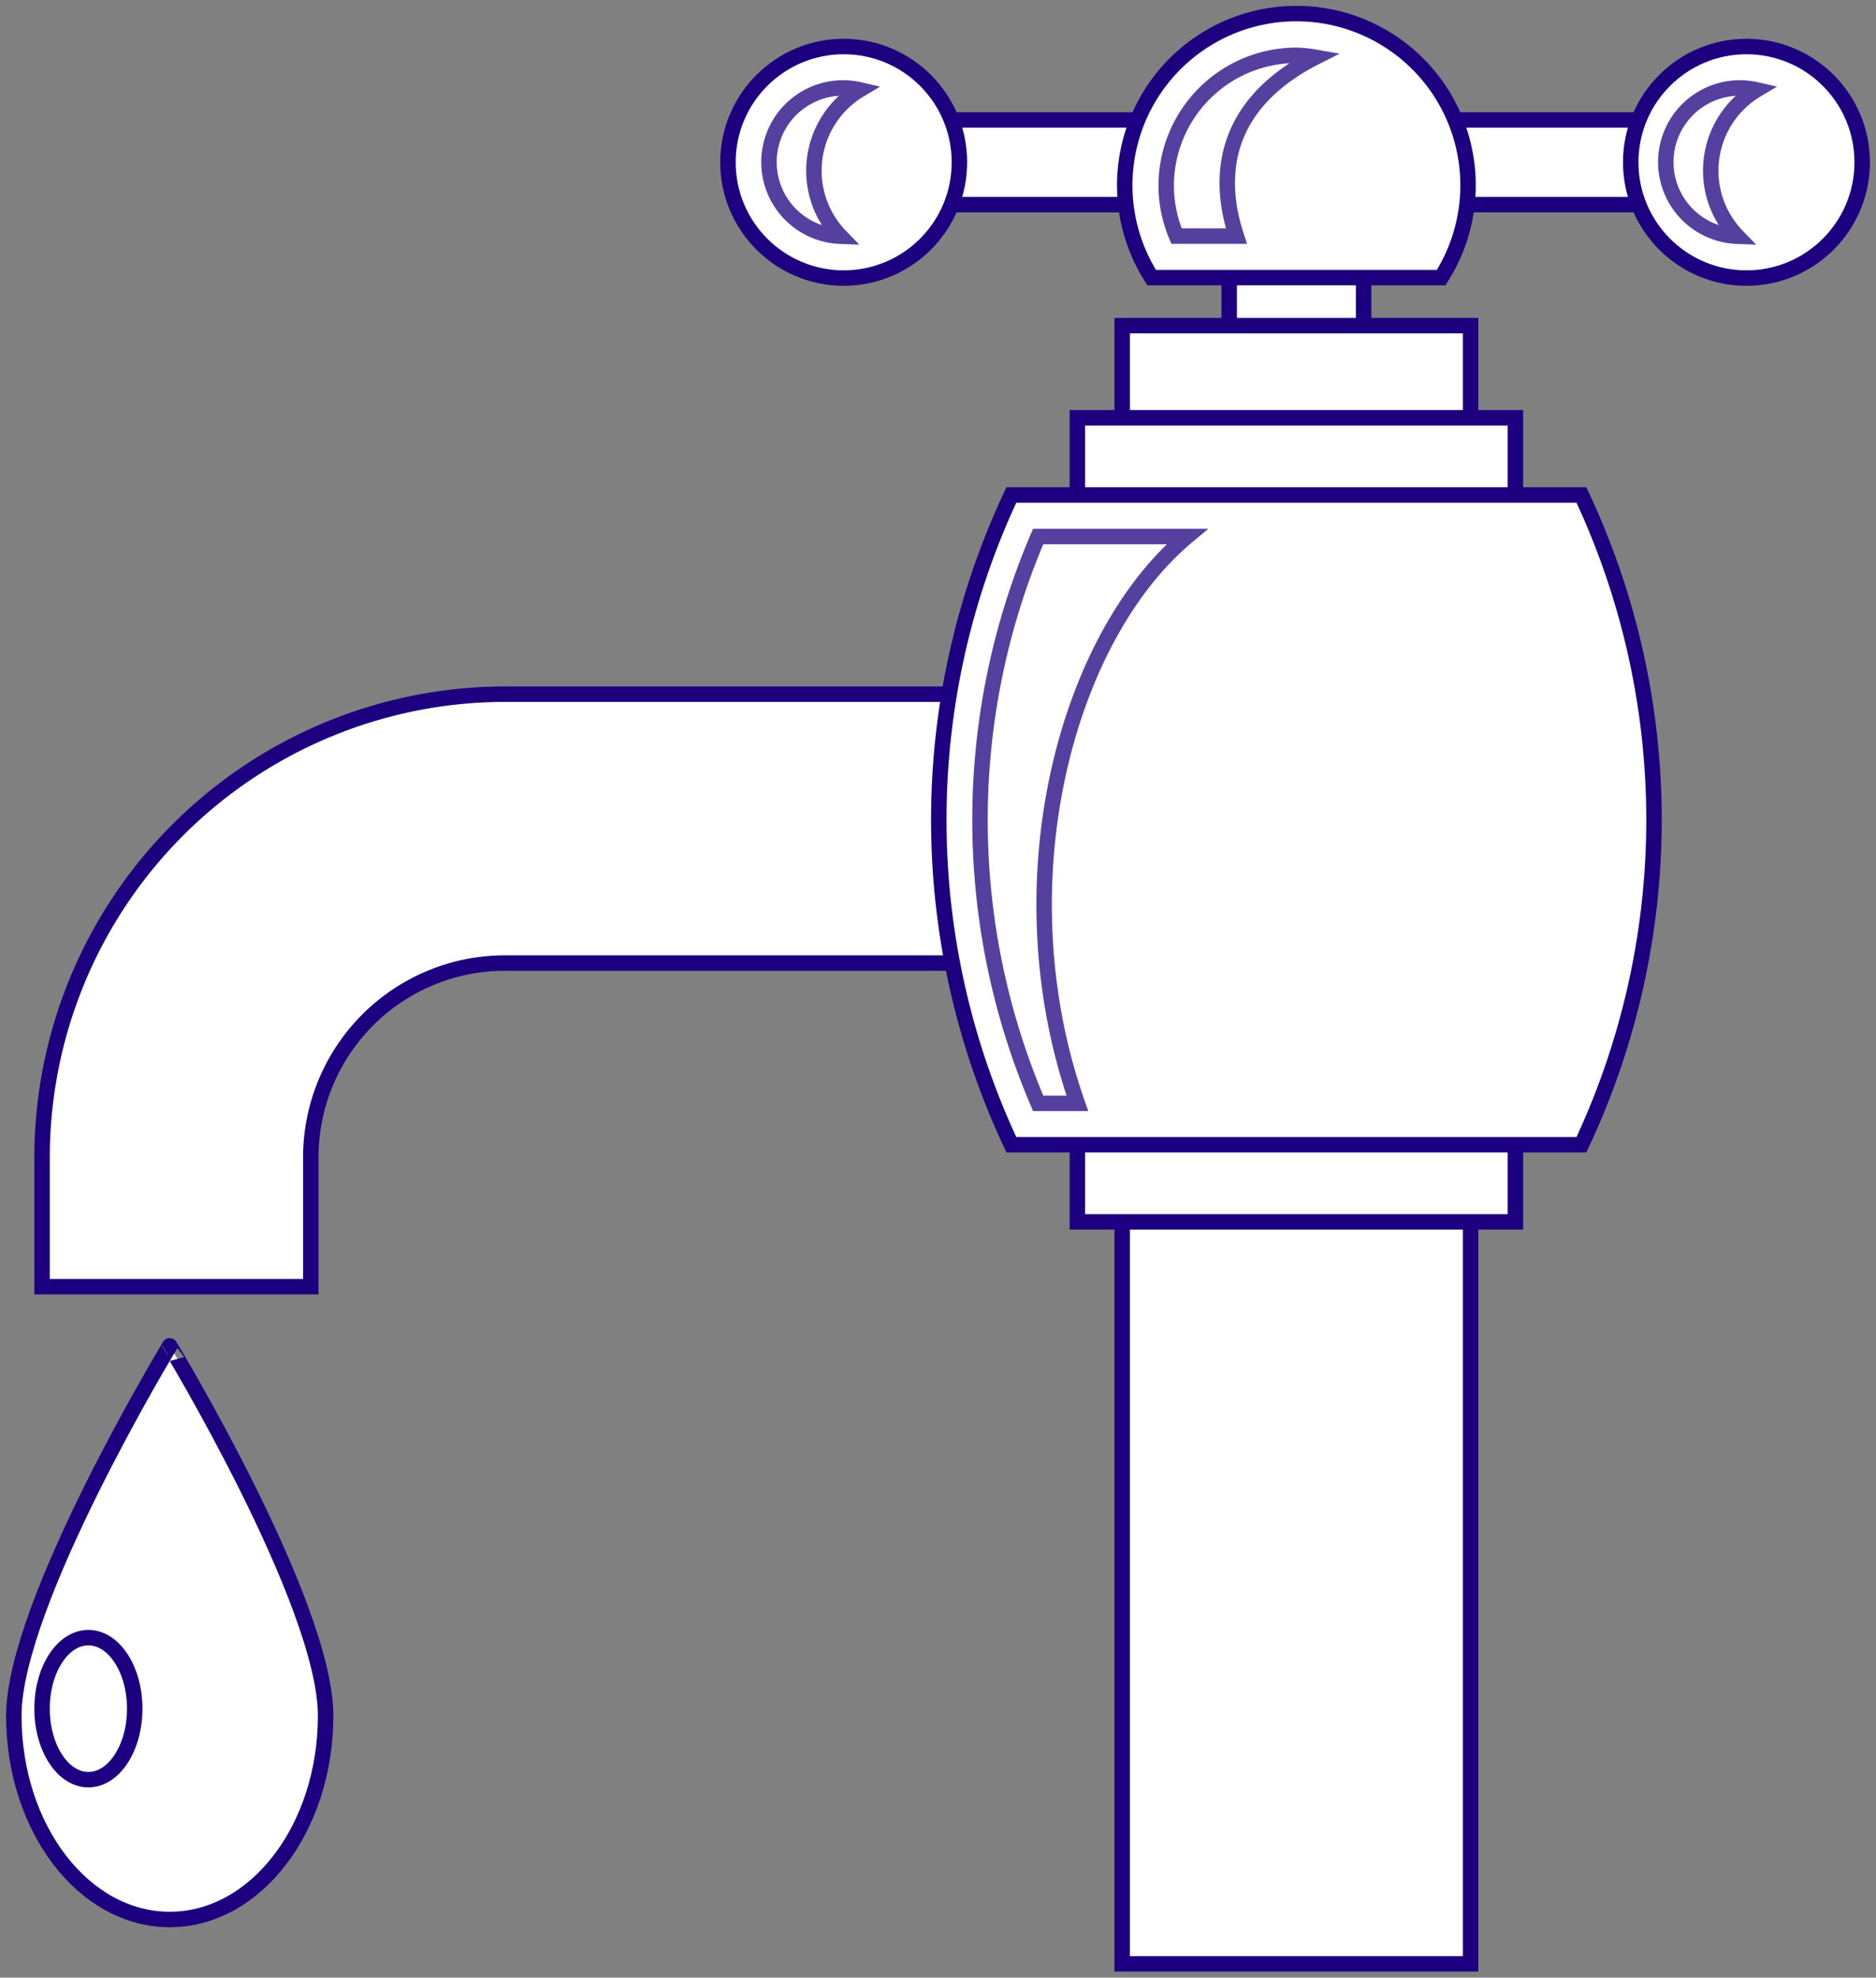<svg id="Grupo_562263" data-name="Grupo 562263" xmlns="http://www.w3.org/2000/svg" xmlns:xlink="http://www.w3.org/1999/xlink" width="121.463" height="128" viewBox="0 0 121.463 128">
  <rect x="0" y="0" width="121.463" height="128" fill="#808080" stroke="none"/>
  <defs>
    <clipPath id="clip-path">
      <rect id="Rectángulo_41150" data-name="Rectángulo 41150" width="121.463" height="128" fill="none"/>
    </clipPath>
    <clipPath id="clip-path-2">
      <rect id="Rectángulo_41149" data-name="Rectángulo 41149" width="121.464" height="127.999" fill="none"/>
    </clipPath>
    <clipPath id="clip-path-3">
      <rect id="Rectángulo_41139" data-name="Rectángulo 41139" width="9.05" height="11.482" fill="none"/>
    </clipPath>
    <clipPath id="clip-path-4">
      <rect id="Rectángulo_41146" data-name="Rectángulo 41146" width="16.767" height="38.477" fill="none"/>
    </clipPath>
    <clipPath id="clip-path-5">
      <rect id="Rectángulo_41147" data-name="Rectángulo 41147" width="13.469" height="13.491" fill="none"/>
    </clipPath>
  </defs>
  <g id="Grupo_562262" data-name="Grupo 562262" clip-path="url(#clip-path)">
    <rect id="Rectángulo_41137" data-name="Rectángulo 41137" width="68.669" height="5.479" transform="translate(49.601 7.764)" fill="#fff"/>
    <g id="Grupo_562261" data-name="Grupo 562261" transform="translate(0 0.001)">
      <g id="Grupo_562260" data-name="Grupo 562260" clip-path="url(#clip-path-2)">
        <rect id="Rectángulo_41138" data-name="Rectángulo 41138" width="68.669" height="5.479" transform="translate(49.601 7.764)" fill="none" stroke="#1c007f" stroke-miterlimit="10" stroke-width="1"/>
        <path id="Trazado_194385" data-name="Trazado 194385" d="M41.317,9.175a7.493,7.493,0,1,1-7.493-7.493,7.493,7.493,0,0,1,7.493,7.493" transform="translate(20.803 1.328)" fill="#fff"/>
        <circle id="Elipse_5451" data-name="Elipse 5451" cx="7.493" cy="7.493" r="7.493" transform="translate(47.132 3.01)" fill="none" stroke="#1c007f" stroke-miterlimit="10" stroke-width="1"/>
        <g id="Grupo_562250" data-name="Grupo 562250" transform="translate(48.923 4.8)" opacity="0.75">
          <g id="Grupo_562249" data-name="Grupo 562249">
            <g id="Grupo_562248" data-name="Grupo 562248" clip-path="url(#clip-path-3)">
              <path id="Trazado_194386" data-name="Trazado 194386" d="M33.674,3.3a4.8,4.8,0,1,0-1.248,9.475A6.1,6.1,0,0,1,33.674,3.3" transform="translate(-26.935 -2.287)" fill="#fff"/>
              <path id="Trazado_194387" data-name="Trazado 194387" d="M33.674,3.3a4.8,4.8,0,1,0-1.248,9.475A6.1,6.1,0,0,1,33.674,3.3Z" transform="translate(-26.935 -2.287)" fill="none" stroke="#1c007f" stroke-miterlimit="10" stroke-width="1"/>
            </g>
          </g>
        </g>
        <path id="Trazado_194388" data-name="Trazado 194388" d="M73.969,9.175a7.493,7.493,0,1,1-7.493-7.493,7.493,7.493,0,0,1,7.493,7.493" transform="translate(46.6 1.328)" fill="#fff"/>
        <circle id="Elipse_5452" data-name="Elipse 5452" cx="7.493" cy="7.493" r="7.493" transform="translate(105.582 3.01)" fill="none" stroke="#1c007f" stroke-miterlimit="10" stroke-width="1"/>
        <rect id="Rectángulo_41140" data-name="Rectángulo 41140" width="8.702" height="19.231" transform="translate(79.585 5.714)" fill="#fff"/>
        <rect id="Rectángulo_41141" data-name="Rectángulo 41141" width="8.702" height="19.231" transform="translate(79.585 5.714)" fill="none" stroke="#1c007f" stroke-miterlimit="10" stroke-width="1"/>
        <rect id="Rectángulo_41142" data-name="Rectángulo 41142" width="22.559" height="106.028" transform="translate(72.656 21.076)" fill="#fff"/>
        <rect id="Rectángulo_41143" data-name="Rectángulo 41143" width="22.559" height="106.028" transform="translate(72.656 21.076)" fill="none" stroke="#1c007f" stroke-miterlimit="10" stroke-width="1"/>
        <rect id="Rectángulo_41144" data-name="Rectángulo 41144" width="28.36" height="52.046" transform="translate(69.756 27.039)" fill="#fff"/>
        <rect id="Rectángulo_41145" data-name="Rectángulo 41145" width="28.36" height="52.046" transform="translate(69.756 27.039)" fill="none" stroke="#1c007f" stroke-miterlimit="10" stroke-width="1"/>
        <path id="Trazado_194389" data-name="Trazado 194389" d="M31.492,25.1A30.005,30.005,0,0,0,1.521,55.068v8.379h17.4V55.068A12.583,12.583,0,0,1,31.492,42.5H91.471V25.1Z" transform="translate(1.202 19.828)" fill="#fff"/>
        <path id="Trazado_194390" data-name="Trazado 194390" d="M31.492,25.1A30.005,30.005,0,0,0,1.521,55.068v8.379h17.4V55.068A12.583,12.583,0,0,1,31.492,42.5H91.471V25.1Z" transform="translate(1.202 19.828)" fill="none" stroke="#1c007f" stroke-miterlimit="10" stroke-width="1"/>
        <path id="Trazado_194391" data-name="Trazado 194391" d="M75.562,59.952H38.656a49.387,49.387,0,0,1,0-42.056H75.562a49.387,49.387,0,0,1,0,42.056" transform="translate(26.827 14.139)" fill="#fff"/>
        <path id="Trazado_194392" data-name="Trazado 194392" d="M75.562,59.952H38.656a49.387,49.387,0,0,1,0-42.056H75.562A49.387,49.387,0,0,1,75.562,59.952Z" transform="translate(26.827 14.139)" fill="none" stroke="#1c007f" stroke-miterlimit="10" stroke-width="1"/>
        <g id="Grupo_562253" data-name="Grupo 562253" transform="translate(62.557 33.823)" opacity="0.75">
          <g id="Grupo_562252" data-name="Grupo 562252">
            <g id="Grupo_562251" data-name="Grupo 562251" clip-path="url(#clip-path-4)">
              <path id="Trazado_194393" data-name="Trazado 194393" d="M48.853,19.4h-9.64a46.545,46.545,0,0,0,0,36.688H41.75c-4.994-14.24-.743-30.127,7.1-36.688" transform="translate(-34.552 -18.501)" fill="#fff"/>
              <path id="Trazado_194394" data-name="Trazado 194394" d="M48.853,19.4h-9.64a46.545,46.545,0,0,0,0,36.688H41.75C36.756,41.843,41.007,25.956,48.853,19.4Z" transform="translate(-34.552 -18.501)" fill="none" stroke="#1c007f" stroke-miterlimit="10" stroke-width="1"/>
            </g>
          </g>
        </g>
        <path id="Trazado_194395" data-name="Trazado 194395" d="M61.167,17.572a11.114,11.114,0,1,0-18.744,0Z" transform="translate(32.141 0.394)" fill="#fff"/>
        <path id="Trazado_194396" data-name="Trazado 194396" d="M61.167,17.572a11.114,11.114,0,1,0-18.744,0Z" transform="translate(32.141 0.394)" fill="none" stroke="#1c007f" stroke-miterlimit="10" stroke-width="1"/>
        <g id="Grupo_562256" data-name="Grupo 562256" transform="translate(74.612 2.685)" opacity="0.75">
          <g id="Grupo_562255" data-name="Grupo 562255">
            <g id="Grupo_562254" data-name="Grupo 562254" clip-path="url(#clip-path-5)">
              <path id="Trazado_194397" data-name="Trazado 194397" d="M51.844,2.125A8.274,8.274,0,0,0,50.609,2a8.439,8.439,0,0,0-8.428,8.429,8.345,8.345,0,0,0,.668,3.272h3.874C45.2,9.046,46.531,4.821,51.844,2.125" transform="translate(-41.285 -1.106)" fill="#fff"/>
              <path id="Trazado_194398" data-name="Trazado 194398" d="M51.844,2.125A8.274,8.274,0,0,0,50.609,2a8.439,8.439,0,0,0-8.428,8.429,8.345,8.345,0,0,0,.668,3.272h3.874C45.2,9.046,46.531,4.821,51.844,2.125Z" transform="translate(-41.285 -1.106)" fill="none" stroke="#1c007f" stroke-miterlimit="10" stroke-width="1"/>
            </g>
          </g>
        </g>
        <path id="Trazado_194399" data-name="Trazado 194399" d="M20.687,72.6c0,7.284-4.518,13.189-10.092,13.189S.5,79.883.5,72.6s10.094-23.94,10.094-23.94S20.687,65.316,20.687,72.6" transform="translate(0.395 38.444)" fill="#fff"/>
        <path id="Trazado_194400" data-name="Trazado 194400" d="M20.687,72.6c0,7.284-4.518,13.189-10.092,13.189S.5,79.883.5,72.6s10.094-23.94,10.094-23.94S20.687,65.316,20.687,72.6Z" transform="translate(0.395 38.444)" fill="none" stroke="#1c007f" stroke-miterlimit="10" stroke-width="1"/>
        <path id="Trazado_194401" data-name="Trazado 194401" d="M7.521,63.807c0,2.538-1.343,4.6-3,4.6s-3-2.059-3-4.6,1.343-4.6,3-4.6,3,2.057,3,4.6" transform="translate(1.202 46.78)" fill="#fff"/>
        <ellipse id="Elipse_5453" data-name="Elipse 5453" cx="3" cy="4.597" rx="3" ry="4.597" transform="translate(2.723 105.991)" fill="none" stroke="#1c007f" stroke-miterlimit="10" stroke-width="1"/>
        <g id="Grupo_562259" data-name="Grupo 562259" transform="translate(106.989 4.8)" opacity="0.75">
          <g id="Grupo_562258" data-name="Grupo 562258">
            <g id="Grupo_562257" data-name="Grupo 562257" clip-path="url(#clip-path-3)">
              <path id="Trazado_194402" data-name="Trazado 194402" d="M66.111,3.3a4.8,4.8,0,1,0-1.248,9.475A6.1,6.1,0,0,1,66.111,3.3" transform="translate(-59.372 -2.287)" fill="#fff"/>
              <path id="Trazado_194403" data-name="Trazado 194403" d="M66.111,3.3a4.8,4.8,0,1,0-1.248,9.475A6.1,6.1,0,0,1,66.111,3.3Z" transform="translate(-59.372 -2.287)" fill="none" stroke="#1c007f" stroke-miterlimit="10" stroke-width="1"/>
            </g>
          </g>
        </g>
      </g>
    </g>
  </g>
</svg>
